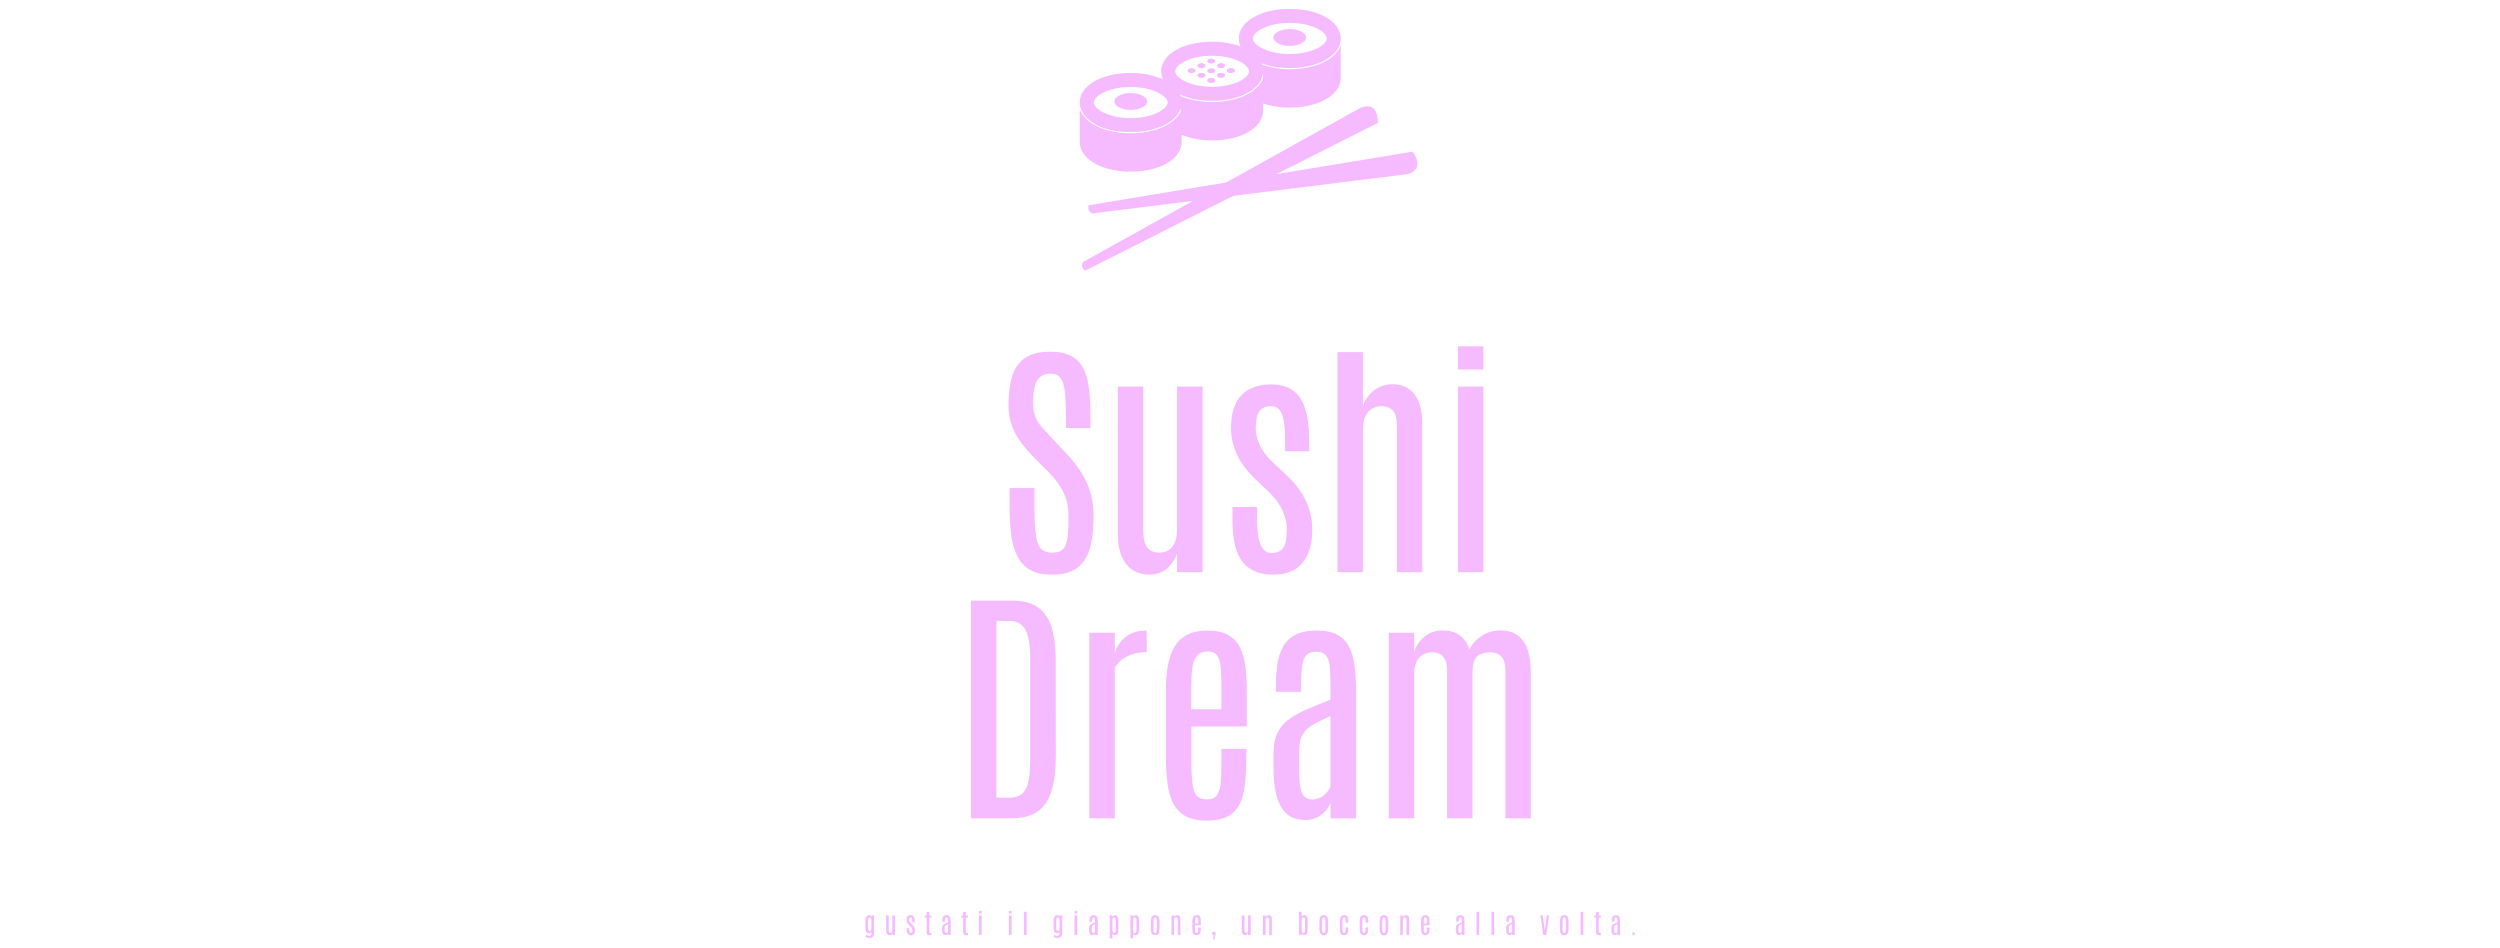 <svg xmlns="http://www.w3.org/2000/svg" version="1.1" xmlns:xlink="http://www.w3.org/1999/xlink" width="1500" height="569" viewBox="0 0 1500 569"><svg xml:space="preserve" width="1500" height="569" data-version="2" data-id="lg_18MaH6XJaKt2zfKzpN" viewBox="0 0 471 569" x="0" y="0"><rect width="100%" height="100%" fill="transparent"></rect><path fill="#f5baff" d="M116.51 344.78q-7.95 0-12.92-2.85-4.97-2.86-7.64-8.13-2.67-5.27-3.68-12.43-1-7.16-1-15.85v-12.69h14.92v13.29q0 13.73 1.97 19.63 1.96 5.9 8.49 5.9 4.53 0 6.65-2.12 2.11-2.11 2.71-6.79.59-4.67.59-12.32 0-8.76-3.08-15.07-3.08-6.3-8.87-12.09l-8.54-8.54q-3.71-3.78-7.27-8.27-3.56-4.49-5.9-10.21-2.34-5.71-2.34-13.06 0-9.87 2.08-17.07 2.08-7.2 7.57-11.13 5.49-3.94 15.59-3.94 7.94 0 12.73 2.75 4.78 2.74 7.2 7.83 2.41 5.08 3.19 12.06.78 6.98.78 15.44v7.71h-14.7v-8.75q0-7.94-.63-13.25t-2.56-7.98q-1.93-2.67-6.01-2.67-3.71 0-6.05 1.82t-3.38 5.6q-1.04 3.79-1.04 9.72 0 5.2 1.26 8.58 1.27 3.37 3.83 6.27 2.56 2.89 6.27 6.82l8.9 9.43q7.06 7.35 11.55 16.44 4.49 9.09 4.49 21.12 0 10.83-2.12 18.62-2.11 7.8-7.53 11.99t-15.51 4.19m58.33 0q-4.97 0-9.2-2.45-4.23-2.44-6.83-7.9-2.6-5.45-2.6-14.29v-88.17h15.22v86.47q0 6.45 2.3 9.79 2.3 3.34 7.27 3.34 5.49 0 8.13-3.82 2.63-3.82 2.63-9.68v-86.1h15.29V343.3h-15.29v-11.36q-1.63 5.2-5.86 9.02-4.23 3.82-11.06 3.82m74.37 0q-11.88 0-18.04-7.46-6.16-7.45-6.16-24.75v-8.38h14.77v8.31q0 9.35 2.04 14.32 2.04 4.98 6.72 4.98t6.87-3.05q2.19-3.04 2.19-10.91 0-3.93-1.19-7.83-1.19-3.89-3.64-7.72-2.45-3.82-6.31-7.46l-7.86-7.49q-7.06-6.76-10.77-14.36-3.71-7.61-3.71-16.15 0-13.5 6.39-19.85 6.38-6.34 17.59-6.34 7.49 0 12.61 3.26 5.12 3.27 7.72 10.84 2.6 7.57 2.6 20.63v5.34h-14.47v-7.72q0-9.35-1.82-14.32-1.82-4.97-6.5-4.97-4.52 0-6.79 2.63-2.26 2.64-2.48 9.61-.08 3.57.92 7.2 1.01 3.64 3.31 7.2 2.3 3.57 5.93 6.98l8.02 7.5q7.79 7.19 11.76 15.47 3.97 8.28 3.97 17.48 0 12.62-5.75 19.81-5.75 7.2-17.92 7.2m54.03-1.48h-15.21V211.26h15.21v32.51q1.48-5.19 6.27-9.2 4.79-4.01 11.47-4.01 8.38 0 13.13 5.94t4.75 18.03v88.77h-15.21v-87.5q0-6.83-2.49-9.47-2.48-2.63-6.64-2.63-3.04 0-5.64 1.45-2.6 1.44-4.12 4.52-1.52 3.08-1.52 7.98zm72.29 0h-15.29V231.97h15.29zm0-121.57h-15.29v-13.95h15.29zM92.11 491.01H68.07V360.39h24.56q10.25 0 15.96 4.27 5.72 4.26 8.02 12.2 2.3 7.95 2.3 19l.07 57.38q0 13.21-2.63 21.56-2.64 8.35-8.54 12.28-5.9 3.93-15.7 3.93m-8.75-118.45v106.06h7.86q4.16 0 6.91-1.82 2.74-1.82 4.12-6.79 1.37-4.97 1.37-14.4v-60.12q0-12.32-2.9-17.62-2.89-5.31-9.5-5.31zm71.02 118.45h-15.29V379.69h15.29v12.39q1.93-6.46 6.72-10.09 4.79-3.64 12.21-3.64.15 0 .19 1.97.03 1.96.03 4.49v6.45q-3.56 0-7.12.86-3.57.85-6.68 2.89-3.12 2.04-5.35 5.53zm55.15 1.34q-8.02 0-12.88-2.78-4.86-2.79-7.38-7.91-2.53-5.12-3.38-12.28-.85-7.16-.85-15.85V414.2q0-7.87 1.11-14.44 1.11-6.57 3.86-11.35 2.74-4.79 7.64-7.43 4.9-2.63 12.47-2.63 7.65 0 12.32 2.67 4.68 2.67 7.09 7.53 2.41 4.87 3.23 11.58.82 6.72.82 14.73v21.01h-33.25v22.19q0 10.54 1.44 16.07 1.45 5.53 7.91 5.53 4.23 0 6.05-2.64 1.81-2.63 2.22-7.42.41-4.79.41-11.32v-8.98h14.92v4.75q0 8.69-.71 15.74-.7 7.05-3 12.09-2.3 5.05-7.09 7.76t-12.95 2.71m-9.28-80.45v13.65h18.11v-14.17q0-6.68-.44-11.25-.45-4.56-2.16-6.9-1.7-2.34-5.64-2.34-4.38 0-6.49 2.67-2.12 2.68-2.75 7.39-.63 4.71-.63 10.95m68.43 80.08q-10.09 0-14.55-7.83-4.45-7.83-4.52-21.71V451.6q0-7.34 2.52-12.21 2.52-4.86 7.12-8.12 4.61-3.27 10.84-5.9 6.24-2.64 13.66-5.61v-8.61q0-7.12-.45-11.54-.44-4.41-2.26-6.49-1.82-2.08-5.83-2.08-3.93 0-5.9 2.08-1.97 2.08-2.56 6.53-.59 4.45-.59 11.58v3.86h-15.14v-3.19q0-7.13.89-13.25.89-6.13 3.41-10.65 2.52-4.53 7.39-7.09 4.86-2.56 12.8-2.56 7.57 0 12.21 2.41 4.64 2.41 7.12 7.09 2.49 4.67 3.38 11.54.89 6.87.89 15.85v75.77h-15.29v-9.65q-.67 2.23-2.6 4.72-1.93 2.48-5.04 4.19-3.12 1.71-7.5 1.71m4.31-12.32q4 0 6.9-2.56 2.89-2.56 3.86-5.09v-42.38q-5.72 2.53-9.39 4.57-3.68 2.04-5.72 4.27-2.04 2.22-2.85 5.34-.82 3.12-.82 7.87v10.31q0 9.43 1.63 13.55 1.64 4.12 6.39 4.12m61 11.35h-15.21V379.69h15.21v11.57q1.49-5.27 5.98-9.13 4.49-3.86 11.39-3.86 5.49 0 9.57 2.68 4.09 2.67 6.16 8.61 2.75-5.05 7.58-8.17 4.82-3.12 11.28-3.12 8.83 0 13.43 6.28 4.6 6.27 4.6 18.59v87.87h-15.21v-88.32q0-6.31-2.45-8.79-2.45-2.49-6.46-2.49-5.71 0-8.27 2.56-2.57 2.56-2.57 9.17v87.87h-15.28v-88.39q0-5.94-2.31-8.57-2.3-2.64-6.45-2.64-5.42 0-8.2 3.49-2.79 3.49-2.79 9.43zM7.26 562.75q-.81.03-1.45-.18-.65-.2-1.11-.57l.58-1.09q.34.23.81.41.47.18 1.09.17.55-.02.85-.41.3-.4.3-1.06v-1.12q-.23.58-.63.77-.4.2-.9.2-.82 0-1.27-.48-.45-.47-.63-1.3-.17-.83-.17-1.88v-3.36q0-1.07.2-1.92.21-.85.69-1.35.49-.49 1.32-.48.5.01.86.25.36.25.53.75v-.86h1.6v10.63q0 .5-.12 1t-.42.92q-.29.42-.81.68-.52.26-1.32.28m.15-4.15q.32 0 .52-.19t.3-.7q.1-.51.1-1.47v-3.62q0-1.07-.19-1.63-.2-.55-.81-.55-.44 0-.66.28-.21.27-.27.76-.07.48-.07 1.12v3.65q0 1.17.22 1.76.21.59.86.59m11.72 2.52q-.52 0-.97-.26-.44-.26-.71-.83-.28-.57-.28-1.5v-9.29h1.6v9.11q0 .68.25 1.03.24.35.76.35.58 0 .86-.4.27-.41.27-1.02v-9.07h1.61v11.72h-1.61v-1.19q-.17.54-.61.95-.45.4-1.17.4m12.92 0q-1.25 0-1.9-.79-.65-.78-.65-2.6v-.88h1.56v.87q0 .99.21 1.51.22.52.71.52t.72-.32q.23-.32.23-1.15 0-.41-.12-.82-.13-.41-.39-.81-.25-.41-.66-.79l-.83-.79q-.74-.71-1.13-1.51-.39-.8-.39-1.7 0-1.42.67-2.09.67-.67 1.85-.67.79 0 1.33.35.54.34.81 1.14.28.79.28 2.17v.56h-1.53v-.81q0-.98-.19-1.51-.19-.52-.68-.52-.48 0-.72.28-.24.27-.26 1.01-.01.37.1.76.1.38.35.75.24.38.62.74l.85.79q.82.75 1.23 1.63.42.87.42 1.84 0 1.32-.6 2.08-.61.76-1.89.76m12.33-.09h-1.1q-.75 0-1.13-.18-.39-.18-.52-.57-.13-.4-.13-1.06v-8.69h-1.07v-1.19h1.07v-2.13h1.6v2.13h1.26v1.19H43.1v8.55q0 .3.08.44.07.15.35.19.27.05.85.05zm8.35.03q-1.07 0-1.54-.82-.46-.82-.47-2.28v-1.15q0-.77.26-1.28.27-.51.75-.86.49-.34 1.14-.62l1.44-.59v-.9q0-.75-.05-1.22-.04-.46-.23-.68-.2-.22-.62-.22-.41 0-.62.22-.21.22-.27.69-.06.46-.06 1.21v.41h-1.59v-.34q0-.75.09-1.39.09-.64.36-1.12.26-.48.78-.75.51-.27 1.34-.27.8 0 1.29.26.49.25.75.74.26.5.35 1.22.1.72.1 1.67v7.97h-1.61v-1.01q-.07.23-.27.49-.21.27-.54.44-.32.18-.78.18m.45-1.29q.42 0 .73-.27.3-.27.4-.54v-4.46q-.6.27-.99.48-.38.22-.6.45-.21.24-.3.56-.09.33-.09.83v1.09q0 .99.18 1.42.17.44.67.44m13.08 1.26h-1.1q-.75 0-1.14-.18-.38-.18-.51-.57-.13-.4-.13-1.06v-8.69h-1.07v-1.19h1.07v-2.13h1.6v2.13h1.26v1.19h-1.26v8.55q0 .3.08.44.07.15.35.19.27.05.85.05zm8.23-.07h-1.61v-11.72h1.61zm0-12.79h-1.61v-1.47h1.61zm17.97 12.79h-1.61v-11.72h1.61zm0-12.79h-1.61v-1.47h1.61zm9 12.79h-1.6v-13.9h1.6zm18.7 1.79q-.8.03-1.45-.18-.64-.2-1.1-.57l.58-1.09q.34.23.81.41.47.18 1.08.17.55-.02.85-.41.3-.4.3-1.06v-1.12q-.22.58-.62.77-.4.2-.91.2-.82 0-1.27-.48-.45-.47-.62-1.3-.18-.83-.18-1.88v-3.36q0-1.07.21-1.92.2-.85.69-1.35.48-.49 1.31-.48.5.01.86.25.37.25.53.75v-.86h1.6v10.63q0 .5-.12 1t-.41.92q-.29.42-.81.68-.52.26-1.33.28m.16-4.15q.31 0 .51-.19.21-.19.3-.7.1-.51.1-1.47v-3.62q0-1.07-.19-1.63-.19-.55-.8-.55-.45 0-.66.28-.22.27-.28.76-.06.48-.06 1.12v3.65q0 1.17.21 1.76.21.59.87.59m11.48 2.36h-1.61v-11.72h1.61zm0-12.79h-1.61v-1.47h1.61zm9.14 12.89q-1.06 0-1.53-.82t-.48-2.28v-1.15q0-.77.27-1.28.26-.51.75-.86.48-.34 1.14-.62.65-.27 1.44-.59v-.9q0-.75-.05-1.22-.05-.46-.24-.68-.19-.22-.61-.22t-.62.22q-.21.22-.27.69-.07.46-.07 1.21v.41h-1.59v-.34q0-.75.09-1.39.1-.64.36-1.12.27-.48.78-.75t1.35-.27q.8 0 1.28.26.49.25.75.74.27.5.36 1.22.09.72.09 1.67v7.97h-1.61v-1.01q-.07.23-.27.49-.2.27-.53.44-.33.18-.79.18m.45-1.29q.42 0 .73-.27.3-.27.41-.54v-4.46q-.61.27-.99.48-.39.22-.6.45-.22.24-.31.56-.08.33-.08.83v1.09q0 .99.17 1.42.17.44.67.44m11.54 3.33h-1.6v-13.86h1.6v.98q.24-.58.7-.83.45-.25.93-.25.84 0 1.27.5.43.49.58 1.35.14.85.14 1.93v4.24q0 1.11-.17 2-.17.9-.65 1.42-.48.52-1.43.52-.45 0-.82-.27-.36-.28-.55-.65zm1.06-3.34q.58-.01.76-.58.19-.58.19-1.8v-4.75q0-.64-.05-1.14-.06-.49-.25-.77-.2-.27-.62-.27-.34 0-.58.15-.24.16-.37.63-.14.47-.14 1.4v4.81q0 1.16.2 1.74.2.58.86.58m11.37 3.34h-1.6v-13.86h1.6v.98q.23-.58.69-.83.46-.25.93-.25.85 0 1.28.5.43.49.57 1.35.14.85.14 1.93v4.24q0 1.11-.16 2-.17.9-.65 1.42-.48.52-1.44.52-.45 0-.81-.27-.36-.28-.55-.65zm1.05-3.34q.58-.01.77-.58.19-.58.19-1.8v-4.75q0-.64-.06-1.14-.05-.49-.25-.77-.19-.27-.62-.27-.33 0-.57.15-.25.16-.38.63t-.13 1.4v4.81q0 1.16.2 1.74.2.58.85.58m12.21 1.34q-.83 0-1.35-.28-.51-.29-.79-.81-.28-.53-.38-1.27-.1-.74-.1-1.65v-4.15q0-1.1.21-1.97.21-.87.78-1.37.56-.5 1.63-.5.79 0 1.3.29.51.28.79.8t.39 1.22q.1.7.1 1.53v4.15q0 .9-.09 1.63-.09.74-.36 1.27-.27.54-.78.82-.52.29-1.35.29m0-1.33q.42 0 .63-.28.2-.28.27-.79.07-.5.07-1.17v-4.91q0-.66-.07-1.15-.07-.48-.28-.76-.21-.27-.62-.27-.44 0-.66.27-.22.28-.28.76-.07.49-.07 1.15v4.91q0 .67.07 1.17.06.51.28.79.22.28.66.28m11.36 1.19h-1.6v-11.72h1.6v1.25q.16-.55.67-.97.51-.42 1.22-.42.88 0 1.37.62.5.63.5 1.9v9.34h-1.6v-9.33q0-.63-.29-.91-.28-.28-.71-.28-.33 0-.59.14-.27.14-.42.44-.15.29-.15.76zm13.48.14q-.85 0-1.36-.29-.51-.29-.78-.83-.26-.54-.35-1.29-.09-.76-.09-1.67v-4.14q0-.83.12-1.52.11-.69.4-1.2.29-.5.81-.78.51-.28 1.31-.28t1.3.28q.49.29.74.8.26.51.34 1.22.09.7.09 1.55v2.21h-3.5v2.33q0 1.11.15 1.7.15.58.83.58.45 0 .64-.28t.23-.78q.05-.5.05-1.19v-.95h1.57v.5q0 .92-.08 1.66-.07.74-.31 1.27-.25.53-.75.82-.5.28-1.36.28m-.98-8.47v1.44h1.91v-1.49q0-.7-.05-1.18t-.23-.73q-.18-.25-.59-.25-.46 0-.68.29-.23.28-.29.77-.07.5-.07 1.15m11.56 11.02h-.83l.57-2.69h-.97v-1.83h2.02v1.76zm18.5-2.53q-.52 0-.97-.26-.44-.26-.72-.83-.27-.57-.27-1.5v-9.29h1.6v9.11q0 .68.24 1.03.25.35.77.35.58 0 .86-.4.27-.41.27-1.02v-9.07h1.61v11.72h-1.61v-1.19q-.17.54-.61.95-.45.4-1.17.4m12.31-.16h-1.6v-11.72h1.6v1.25q.15-.55.67-.97.51-.42 1.22-.42.88 0 1.37.62.5.63.5 1.9v9.34H247v-9.33q0-.63-.28-.91t-.72-.28q-.32 0-.58.14-.27.14-.42.44-.15.29-.15.76zm23.24.1q-.48 0-.91-.24-.44-.25-.69-.84v.98h-1.6v-13.9h1.6v3.11q.14-.5.58-.78.44-.29.92-.29.87 0 1.32.5.46.49.62 1.34.17.84.17 1.9v4.51q0 1.05-.16 1.89-.16.85-.59 1.34-.43.48-1.26.48m-.53-1.3q.58-.01.76-.59.17-.57.17-1.82v-4.72q0-.66-.05-1.15-.06-.49-.25-.76t-.6-.27q-.35 0-.6.16-.24.16-.37.63t-.13 1.39v4.75q0 1.19.2 1.79.2.59.87.59m12.19 1.34q-.83 0-1.35-.28-.51-.29-.79-.81-.28-.53-.38-1.27-.1-.74-.1-1.65v-4.15q0-1.1.21-1.97.21-.87.78-1.37.56-.5 1.63-.5.79 0 1.3.29.51.28.79.8t.39 1.22q.1.7.1 1.53v4.15q0 .9-.09 1.63-.1.74-.37 1.27-.27.54-.78.82-.51.29-1.34.29m0-1.33q.42 0 .62-.28.21-.28.28-.79.07-.5.07-1.17v-4.91q0-.66-.07-1.15-.07-.48-.28-.76-.21-.27-.62-.27-.44 0-.66.27-.22.28-.29.76-.06.49-.06 1.15v4.91q0 .67.06 1.17.07.51.29.79.22.28.66.28m12.22 1.33q-.85 0-1.37-.29-.52-.28-.79-.83-.27-.54-.36-1.29-.09-.76-.09-1.68v-3.92q0-1.17.19-2.07.2-.9.77-1.41.57-.51 1.69-.51.78 0 1.26.26.49.26.74.74.25.49.34 1.16.09.67.09 1.49v.81h-1.58v-1.03q0-.67-.04-1.13-.04-.45-.22-.69-.18-.23-.6-.23-.45 0-.67.25-.22.26-.29.73-.07.47-.07 1.12v4.98q0 .73.06 1.21t.27.72q.21.24.65.24.42 0 .61-.26.2-.25.25-.73.05-.48.05-1.14v-1.14h1.58v.76q0 .87-.08 1.58-.09.71-.34 1.23-.26.51-.75.79t-1.3.28m11.95 0q-.85 0-1.37-.29-.52-.28-.79-.83-.27-.54-.36-1.29-.1-.76-.1-1.68v-3.92q0-1.17.2-2.07.19-.9.77-1.41.57-.51 1.69-.51.78 0 1.26.26t.74.74q.25.49.34 1.16.09.67.09 1.49v.81h-1.58v-1.03q0-.67-.04-1.13-.04-.45-.22-.69-.18-.23-.61-.23-.44 0-.66.25-.22.26-.29.73-.08.47-.08 1.12v4.98q0 .73.07 1.21.06.48.27.72.21.24.65.24.42 0 .61-.26.19-.25.25-.73.05-.48.05-1.14v-1.14h1.58v.76q0 .87-.09 1.58-.08.71-.34 1.23-.25.51-.74.79t-1.3.28m11.95 0q-.83 0-1.34-.28-.52-.29-.8-.81-.28-.53-.38-1.27-.1-.74-.1-1.65v-4.15q0-1.1.21-1.97.21-.87.78-1.37.57-.5 1.63-.5.8 0 1.3.29.51.28.79.8t.39 1.22q.1.7.1 1.53v4.15q0 .9-.09 1.63-.09.74-.36 1.27-.27.54-.78.82-.52.29-1.35.29m0-1.33q.42 0 .63-.28.2-.28.28-.79.07-.5.07-1.17v-4.91q0-.66-.07-1.15-.08-.48-.29-.76-.21-.27-.62-.27-.44 0-.66.27-.22.28-.28.76-.07.49-.07 1.15v4.91q0 .67.07 1.17.06.51.28.79.22.28.66.28m11.36 1.19h-1.6v-11.72h1.6v1.25q.16-.55.67-.97.51-.42 1.22-.42.88 0 1.38.62.49.63.49 1.9v9.34h-1.6v-9.33q0-.63-.28-.91-.29-.28-.72-.28-.32 0-.59.14-.27.14-.42.44-.15.29-.15.76zm13.48.14q-.84 0-1.36-.29-.51-.29-.77-.83-.27-.54-.36-1.29-.09-.76-.09-1.67v-4.14q0-.83.12-1.52.12-.69.4-1.2.29-.5.81-.78.51-.28 1.31-.28.81 0 1.3.28.49.29.74.8.26.51.34 1.22.09.7.09 1.55v2.21h-3.5v2.33q0 1.11.15 1.7.15.58.83.58.45 0 .64-.28t.24-.78q.04-.5.04-1.19v-.95h1.57v.5q0 .92-.08 1.66-.07.74-.31 1.27t-.75.82q-.5.28-1.36.28m-.98-8.47v1.44h1.91v-1.49q0-.7-.05-1.18t-.22-.73q-.18-.25-.6-.25-.46 0-.68.29-.22.28-.29.77-.07.5-.07 1.15m21.24 8.43q-1.06 0-1.53-.82t-.48-2.28v-1.15q0-.77.27-1.28.26-.51.75-.86.48-.34 1.14-.62l1.44-.59v-.9q0-.75-.05-1.22-.05-.46-.24-.68-.19-.22-.61-.22t-.62.22q-.21.22-.27.69-.06.46-.06 1.21v.41h-1.6v-.34q0-.75.1-1.39.09-.64.35-1.12.27-.48.78-.75t1.35-.27q.8 0 1.28.26.49.25.75.74.27.5.36 1.22.09.72.09 1.67v7.97h-1.61v-1.01q-.07.23-.27.49-.2.27-.53.44-.33.18-.79.18m.45-1.29q.43 0 .73-.27.31-.27.41-.54v-4.46q-.6.27-.99.48-.39.22-.6.45-.22.24-.3.56-.09.33-.09.83v1.09q0 .99.17 1.42.17.44.67.44m11.55 1.19h-1.61v-13.9h1.61zm9.01 0h-1.6v-13.9h1.6zm9.16.1q-1.06 0-1.53-.82t-.48-2.28v-1.15q0-.77.27-1.28.26-.51.75-.86.48-.34 1.14-.62l1.44-.59v-.9q0-.75-.05-1.22-.05-.46-.24-.68-.19-.22-.61-.22t-.62.22q-.21.22-.27.69-.06.46-.06 1.21v.41h-1.6v-.34q0-.75.1-1.39.09-.64.35-1.12.27-.48.78-.75t1.35-.27q.8 0 1.28.26.49.25.75.74.27.5.36 1.22.09.72.09 1.67v7.97h-1.61v-1.01q-.07.23-.27.49-.2.27-.53.44-.33.18-.79.18m.45-1.29q.43 0 .73-.27.31-.27.41-.54v-4.46q-.6.27-.99.48-.39.22-.6.45-.22.24-.3.56-.09.33-.09.83v1.09q0 .99.17 1.42.17.44.67.44m21.7 1.19h-1.88l-1.69-11.72h1.45l.91 6.65.32 2.78h.06l.27-2.79.81-6.64H415zm10.76.14q-.82 0-1.34-.28-.52-.29-.79-.81-.28-.53-.38-1.27-.1-.74-.1-1.65v-4.15q0-1.1.21-1.97.21-.87.77-1.37.57-.5 1.63-.5.8 0 1.31.29.51.28.79.8t.38 1.22q.11.7.11 1.53v4.15q0 .9-.09 1.63-.1.74-.37 1.27-.27.54-.78.82-.51.29-1.35.29m0-1.33q.43 0 .63-.28.21-.28.28-.79.07-.5.07-1.17v-4.91q0-.66-.07-1.15-.07-.48-.28-.76-.21-.27-.63-.27-.43 0-.65.27-.22.28-.29.76-.06.49-.06 1.15v4.91q0 .67.06 1.17.07.51.29.79.22.28.65.28m11.4 1.19h-1.61v-13.9h1.61zm10.55.07h-1.1q-.75 0-1.13-.18-.38-.18-.52-.57-.13-.4-.13-1.06v-8.69h-1.07v-1.19h1.07v-2.13h1.6v2.13h1.27v1.19h-1.27v8.55q0 .3.08.44.08.15.35.19.27.05.85.05zm8.35.03q-1.06 0-1.53-.82t-.48-2.28v-1.15q0-.77.27-1.28.26-.51.75-.86.48-.34 1.14-.62.65-.27 1.43-.59v-.9q0-.75-.04-1.22-.05-.46-.24-.68-.19-.22-.61-.22t-.62.22q-.21.22-.27.69-.07.46-.07 1.21v.41h-1.59v-.34q0-.75.09-1.39.1-.64.36-1.12.27-.48.78-.75t1.35-.27q.79 0 1.28.26.49.25.75.74.26.5.36 1.22.09.72.09 1.67v7.97h-1.61v-1.01q-.07.23-.27.49-.2.27-.53.44-.33.18-.79.18m.45-1.29q.42 0 .73-.27.3-.27.4-.54v-4.46q-.6.27-.98.48-.39.22-.61.45-.21.24-.3.56-.08.33-.08.83v1.09q0 .99.17 1.42.17.44.67.44m11.5 1.19h-1.37v-1.54h1.37zM332.966 91.003l-81.731 13.517 61.05-30.819s.564-13.426-10.362-9.079l-80.74 44.876-82.588 13.675c-.811 4.595 2.59 4.843 2.59 4.843l60.15-7.502-65.669 36.518s-2.59 2.253.744 5.452l89.143-44.988 104.417-13.021c11.422-2.952 3.019-13.495 3.019-13.495m-138.525-5.61.023-.157v-.158zm-30.548-41.586c-17.414 0-30.548 7.615-30.548 17.707 0-10.115 13.134-17.73 30.548-17.73m-12.66 33.995q5.767 1.487 12.66 1.51-6.893-.023-12.66-1.51l-.113-.045zm-3.357 22.754h.067z"></path><path fill="#f5baff" d="M147.2 77.26q1.397.496 2.884.902 6.24 1.757 13.832 1.802a51.814 51.814 0 0 1-16.716-2.703m-13.832 7.952v.18-.338zm17.91-7.457.54-.157a47.309 47.309 0 0 1-9.28-3.515l-.339.135q2.163 1.217 4.709 2.163 2.027.766 4.235 1.352zm12.638-11.804c-5.407 0-9.8-2.253-9.8-5.024 0-2.816 4.393-5.069 9.8-5.069-5.407 0-9.8 2.253-9.8 5.069 0 2.77 4.393 5.024 9.8 5.024m22.168-4.438c0-3.808-8.651-9.327-22.145-9.327 13.517 0 22.145 5.52 22.145 9.327m-22.168 9.349c13.404 0 22.01-5.452 22.145-9.237-.135 3.785-8.74 9.237-22.145 9.237m22.145-9.237.023-.112zm0 0 .023-.112zm-44.29-.112v.112zm31.967-.586c0 2.77-4.393 5.024-9.822 5.024 5.407 0 9.822-2.253 9.822-5.024 0-2.816-4.415-5.069-9.8-5.069 5.407 0 9.8 2.253 9.8 5.069"></path><path fill="#f5baff" d="M154.139 60.928c0 2.77 4.37 5.024 9.777 5.024s9.822-2.253 9.822-5.024c0-2.816-4.393-5.069-9.822-5.069-5.407 0-9.8 2.253-9.8 5.069m25.818 39.582h-.045zm-3.335-22.754.113-.045zq-5.744 1.487-12.66 1.51 6.916-.023 12.683-1.51m17.865-16.242c0-10.115-13.134-17.73-30.548-17.73 17.414 0 30.548 7.615 30.548 17.73m-52.716.112c.158 3.785 8.764 9.237 22.145 9.237-13.404 0-21.987-5.452-22.145-9.237m22.145-9.439c-13.517 0-22.145 5.52-22.145 9.327 0-3.808 8.65-9.327 22.145-9.327m-22.145 9.44v-.113zM289.915 46.96v-.316zM243.35 66.492v-.157.315zm-8.831-11.016-1.464.563.135.135zm-34.04-11.714c-1.261 0-2.298-.631-2.298-1.397s1.037-1.352 2.298-1.352 2.32.586 2.32 1.352c0 .766-1.036 1.397-2.32 1.397m5.88 2.816c-1.262 0-2.298-.609-2.298-1.352 0-.789 1.036-1.42 2.298-1.42s2.32.631 2.32 1.397-1.036 1.352-2.32 1.352m0-5.767c-1.262 0-2.298-.63-2.298-1.397 0-.766 1.036-1.374 2.298-1.374s2.32.608 2.32 1.352c0 .788-1.036 1.419-2.32 1.419m5.902 8.853c-1.284 0-2.32-.63-2.32-1.374 0-.766 1.036-1.374 2.32-1.374 1.262 0 2.298.608 2.298 1.352 0 .766-1.036 1.396-2.298 1.396m0-5.812c-1.284 0-2.32-.608-2.32-1.397 0-.743 1.036-1.351 2.32-1.351 1.262 0 2.298.608 2.298 1.351 0 .789-1.036 1.397-2.298 1.397m0-5.812c-1.284 0-2.32-.63-2.32-1.397 0-.766 1.036-1.352 2.32-1.352 1.262 0 2.298.586 2.298 1.352 0 .766-1.036 1.397-2.298 1.397m5.858 8.538c-1.262 0-2.298-.608-2.298-1.352 0-.788 1.036-1.419 2.298-1.419 1.306 0 2.32.63 2.32 1.397 0 .766-1.014 1.351-2.32 1.351m0-5.767c-1.262 0-2.298-.63-2.298-1.396 0-.766 1.036-1.375 2.298-1.375 1.306 0 2.32.609 2.32 1.352 0 .789-1.014 1.42-2.32 1.42m5.88 2.928c-1.24 0-2.298-.608-2.298-1.352 0-.788 1.058-1.396 2.297-1.396 1.284 0 2.32.608 2.32 1.374 0 .766-1.013 1.396-2.32 1.396"></path><path fill="#f5baff" d="M200.48 40.99c-1.262 0-2.299.609-2.299 1.375s1.037 1.397 2.298 1.397 2.32-.631 2.32-1.397-1.036-1.352-2.32-1.352m5.88-2.974c-1.262 0-2.298.609-2.298 1.352 0 .789 1.036 1.42 2.298 1.42s2.32-.631 2.32-1.397-1.036-1.375-2.32-1.375m5.902-2.77c-1.284 0-2.32.608-2.32 1.351 0 .789 1.036 1.42 2.32 1.42 1.262 0 2.298-.631 2.298-1.397s-1.036-1.352-2.298-1.352m0 11.624c-1.284 0-2.32.609-2.32 1.352 0 .766 1.036 1.397 2.32 1.397 1.262 0 2.298-.63 2.298-1.374 0-.766-1.036-1.375-2.298-1.375m5.858-3.108c-1.262 0-2.298.63-2.298 1.396 0 .766 1.036 1.352 2.298 1.352 1.306 0 2.32-.586 2.32-1.352 0-.766-1.014-1.396-2.32-1.396m5.88-2.816c-1.24 0-2.298.608-2.298 1.374 0 .766 1.058 1.397 2.297 1.397 1.284 0 2.32-.631 2.32-1.397s-1.013-1.352-2.32-1.352m-17.64 2.794c-1.26 0-2.297.63-2.297 1.396 0 .766 1.036 1.352 2.298 1.352s2.32-.586 2.32-1.352c0-.766-1.036-1.396-2.32-1.396m5.902-2.704c-1.284 0-2.32.608-2.32 1.352 0 .788 1.036 1.397 2.32 1.397 1.262 0 2.298-.609 2.298-1.397 0-.744-1.036-1.352-2.298-1.352m5.858-3.064c-1.262 0-2.298.609-2.298 1.352 0 .789 1.036 1.42 2.298 1.42 1.306 0 2.32-.631 2.32-1.397s-1.014-1.375-2.32-1.375m-27.485 4.754v.09zm44.313.09v-.09zm-6.128 6.285.293.18-.09-.518-.225.113zm8.38-26.065v.09zm44.313.09v-.09zm-12.345-.675c0-2.816-4.393-5.07-9.822-5.07-5.407 0-9.8 2.254-9.8 5.047 0 2.771 4.416 5.046 9.8 5.046 5.407 0 9.822-2.252 9.822-5.046m-34.986 32.868-1.239.564.113.112 1.464-.563z"></path><path fill="#f5baff" d="M259.345 40.855q6.916-.045 12.683-1.509c3.402-.879 6.488-2.073 9.056-3.56q2.704-1.554 4.641-3.469a13.066 13.066 0 0 0 4.19-8.988v-.226c0-10.137-13.134-17.752-30.57-17.752s-30.548 7.637-30.548 17.752v.226q.09 2.41 1.081 4.573l-.9-.293.067.135-.226-.225c-4.618-1.577-10.07-2.478-16.04-2.478-17.414 0-30.548 7.614-30.548 17.752v.225q.09 2.41 1.082 4.596a47.309 47.309 0 0 0-19.374-3.83c-17.46 0-30.57 7.615-30.57 17.707v.225a12.39 12.39 0 0 0 2.748 7.344q.653.857 1.441 1.645a22.528 22.528 0 0 0 4.641 3.514s4.956 2.704 9.056 3.537q5.79 1.487 12.661 1.51 6.916-.023 12.66-1.51l.136-.045q2.23-.54 4.235-1.329 2.569-.946 4.709-2.163 2.703-1.577 4.64-3.491.766-.789 1.442-1.645 1.532-2.028 2.23-4.303l.046 1.915a15.77 15.77 0 0 1-2.974 4.258 22.528 22.528 0 0 1-4.618 3.604q-2.569 1.555-5.768 2.704-1.396.495-2.883.9-6.24 1.758-13.832 1.803-7.592-.045-13.855-1.802l-2.884-.901a31.54 31.54 0 0 1-5.767-2.704q-2.703-1.6-4.618-3.604a15.77 15.77 0 0 1-3.447-5.407v19.847q0 1.24.338 2.433c1.262 5.497 6.533 10.048 14.193 12.684h.067q1.487.518 3.11.9l.923.226q1.577.405 3.221.676l.316.045a51.814 51.814 0 0 0 8.335.608h.09a58.573 58.573 0 0 0 8.38-.608l.294-.068q1.667-.248 3.221-.63l.946-.226q1.577-.405 3.087-.9l.067-.023c7.66-2.636 12.931-7.187 14.193-12.684q.293-1.194.338-2.433v-4.528c5.023 2.14 11.309 3.38 18.292 3.38 15.905 0 28.205-6.354 30.256-15.162q.292-1.171.315-2.433v-4.573c4.596 1.577 10.047 2.478 15.995 2.478 15.905 0 28.205-6.353 30.255-15.139q.293-1.216.315-2.455V27.136c-1.216 3.514-4.055 6.6-8.065 9.011q-3.74 2.253-8.65 3.605c-4.123 1.126-8.786 1.802-13.833 1.802a51.814 51.814 0 0 1-16.738-2.726q-.135-.45-.36-.879 2.095.789 4.438 1.397 5.767 1.464 12.638 1.51m-73.284 20.77c-.135 3.785-8.74 9.237-22.122 9.237s-22.01-5.452-22.168-9.237v-.112c0-3.808 8.65-9.327 22.145-9.327s22.168 5.52 22.168 9.327zm4.573-18.743v-.09c0-3.83 8.651-9.35 22.145-9.35 6.691 0 12.166 1.352 16.04 3.2 3.92 1.847 6.128 4.212 6.128 6.15v.09c-.09 1.87-2.208 4.123-5.925 5.947l.09.518-.293-.18v-.225c-3.852 1.802-9.349 3.154-16.04 3.154-13.381 0-21.987-5.407-22.145-9.237m52.716.136v3.807c-1.24 3.514-4.055 6.6-8.065 9.011l-1.577.856q-3.199 1.667-7.096 2.749c-4.123 1.126-8.786 1.802-13.81 1.802-5.046 0-9.71-.676-13.855-1.802a38.298 38.298 0 0 1-5.136-1.803l-.428-.968q3.041 1.419 6.736 2.342 5.767 1.487 12.66 1.51 6.894-.023 12.661-1.51 4.28-1.103 7.75-2.838l-.248-.225 1.239-.609.338.136q2.68-1.577 4.64-3.492a13.066 13.066 0 0 0 4.19-8.966m-6.127-19.825v-.09c0-3.807 8.629-9.35 22.123-9.35s22.167 5.543 22.167 9.35v.09c-.135 3.807-8.763 9.236-22.167 9.236-13.404 0-21.988-5.406-22.123-9.236"></path></svg></svg>